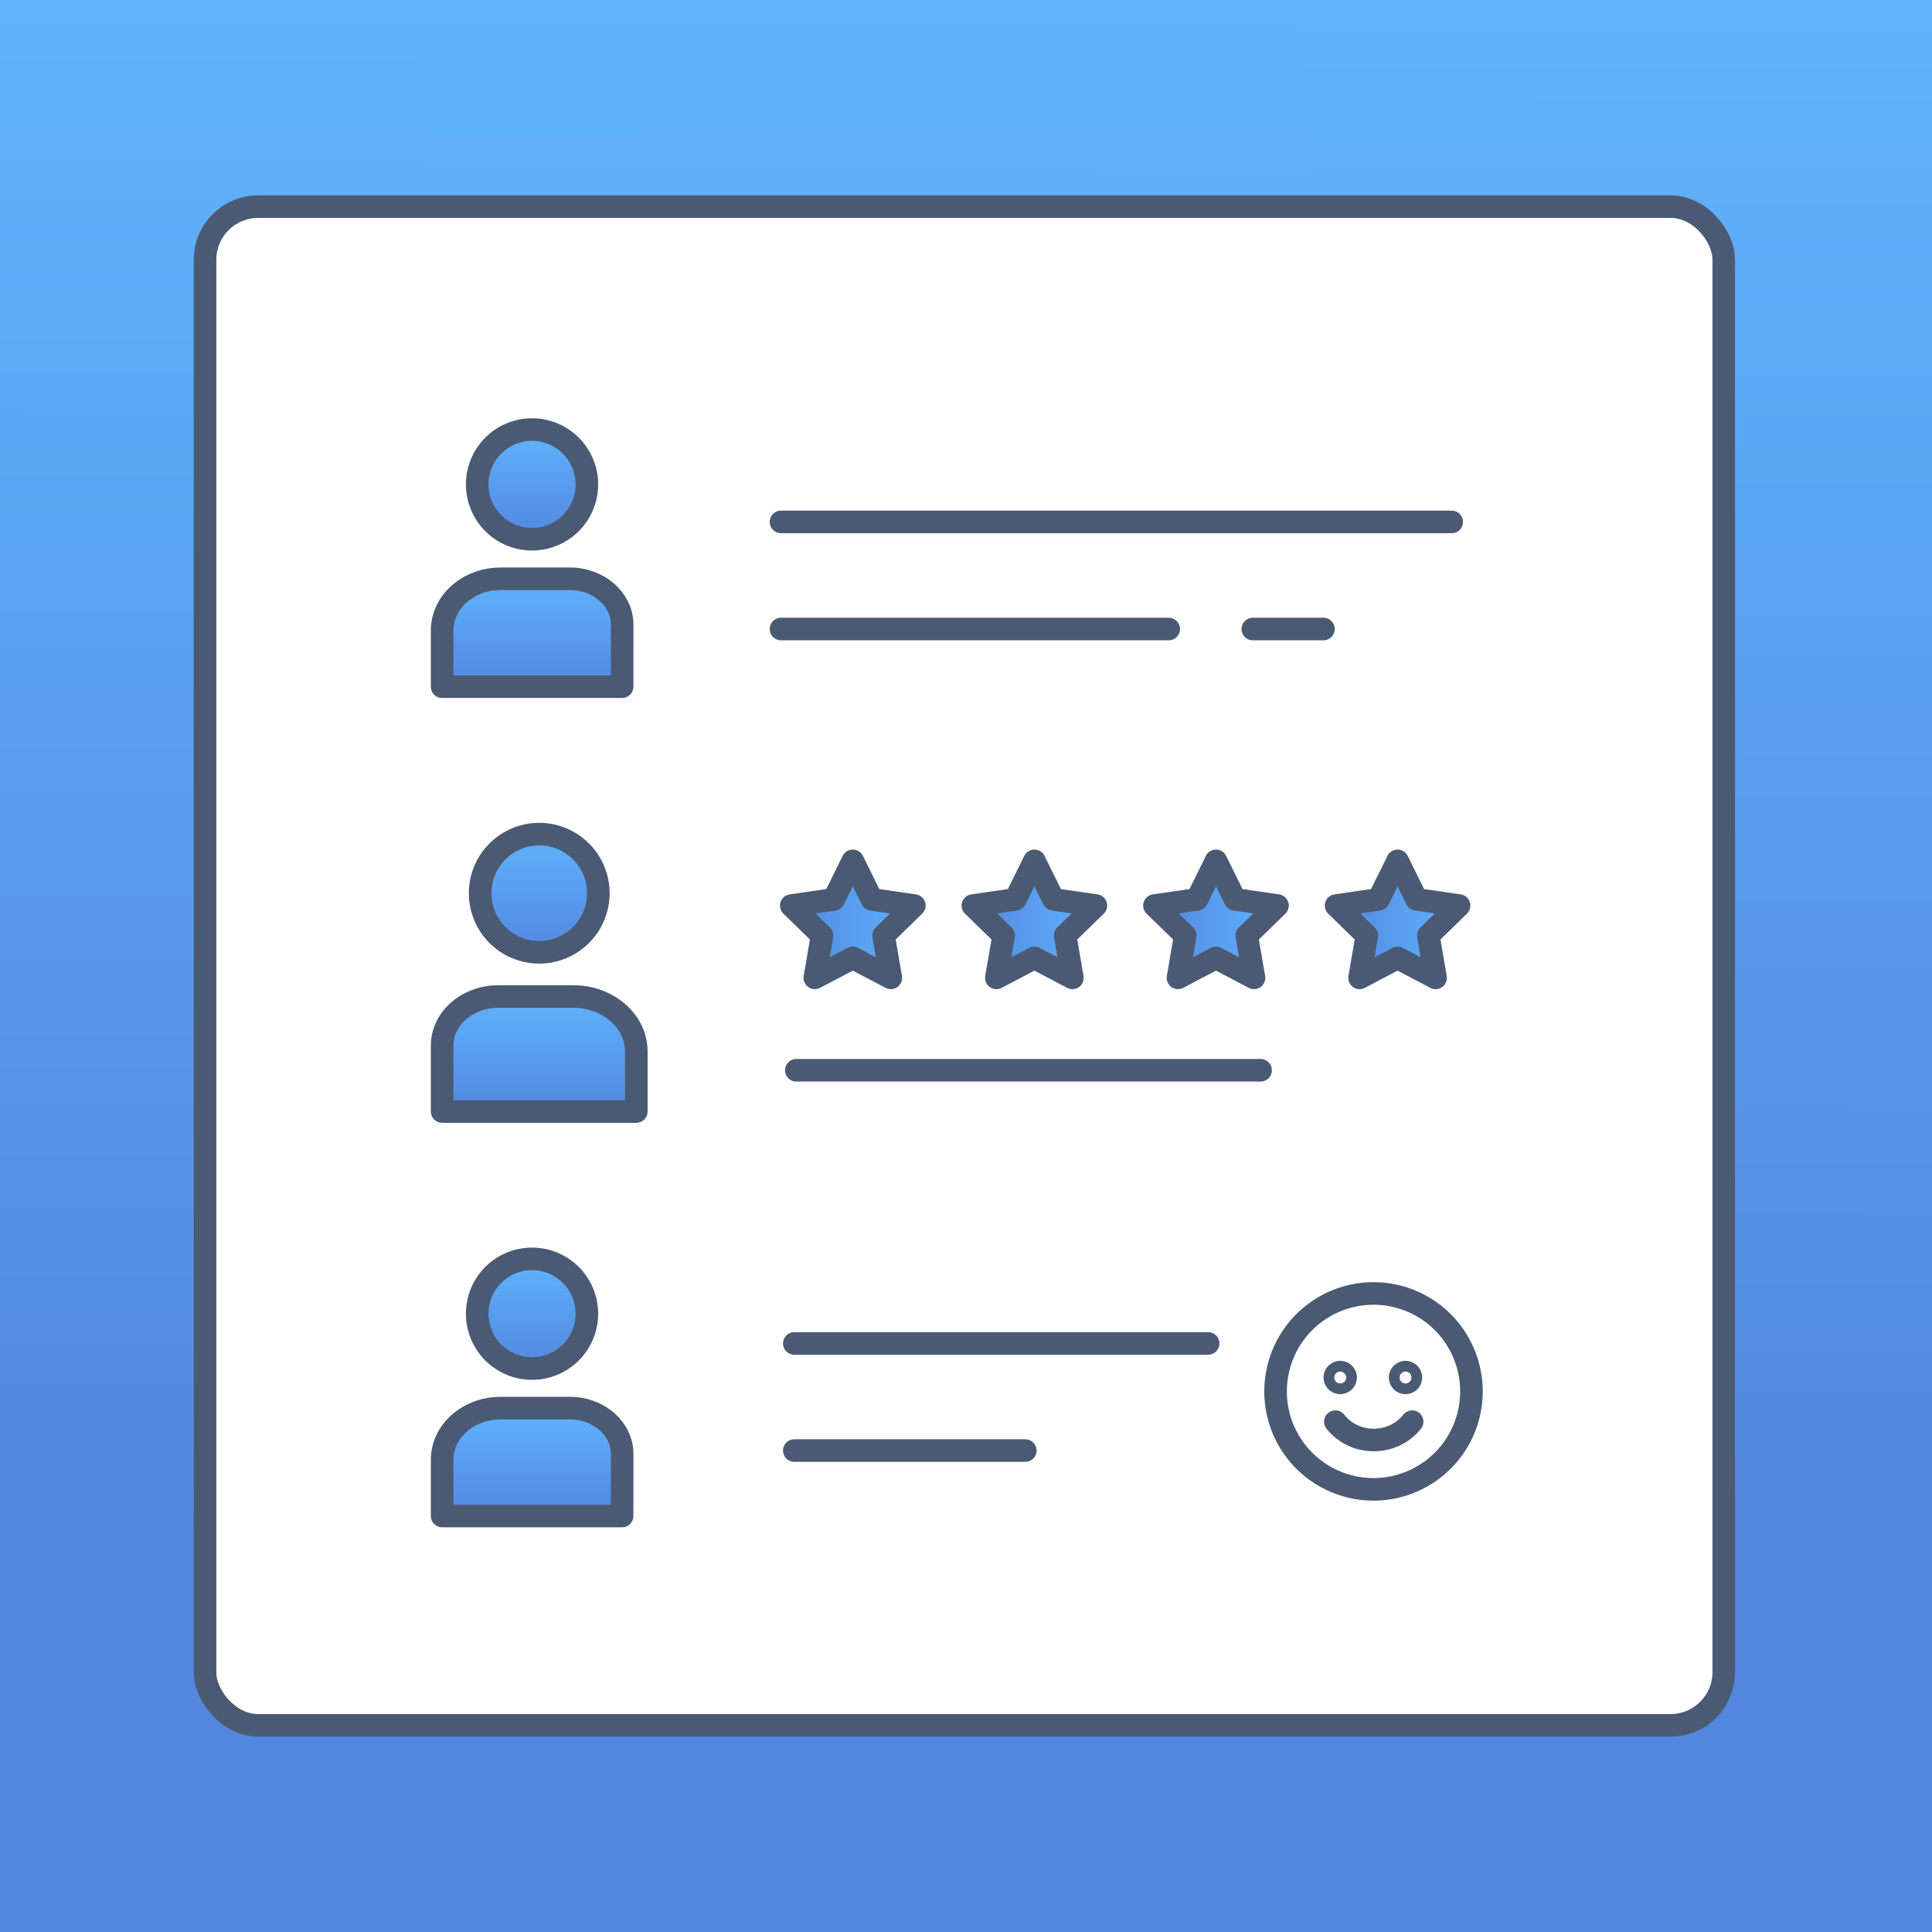 <svg xmlns="http://www.w3.org/2000/svg" xmlns:xlink="http://www.w3.org/1999/xlink" viewBox="0 0 1198 1198"><rect x="0" y="0" width="1198" height="1198" fill="#333333" stroke="none"/><defs><style>.cls-1{fill:url(#linear-gradient);}.cls-2{fill:#fff;}.cls-10,.cls-11,.cls-12,.cls-13,.cls-2,.cls-3,.cls-4,.cls-5,.cls-6,.cls-7,.cls-8,.cls-9{stroke:#4b5a73;stroke-linecap:round;stroke-linejoin:round;stroke-width:14px;}.cls-3{fill:url(#linear-gradient-3);}.cls-4{fill:url(#linear-gradient-4);}.cls-5{fill:none;}.cls-6{fill:url(#linear-gradient-5);}.cls-7{fill:url(#linear-gradient-6);}.cls-8{fill:url(#linear-gradient-7);}.cls-9{fill:url(#linear-gradient-8);}.cls-10{fill:url(#linear-gradient-9);}.cls-11{fill:url(#linear-gradient-10);}.cls-12{fill:url(#linear-gradient-11);}.cls-13{fill:url(#linear-gradient-12);}</style><linearGradient id="linear-gradient" x1="601.08" y1="7.44" x2="596.92" y2="1192.97" gradientUnits="userSpaceOnUse"><stop offset="0" stop-color="#60b3fd"/><stop offset="0.8" stop-color="#5287df"/><stop offset="0.89" stop-color="#5287df"/></linearGradient><linearGradient id="linear-gradient-3" x1="331.95" y1="335.32" x2="331.95" y2="267.4" gradientUnits="userSpaceOnUse"><stop offset="0" stop-color="#5287df"/><stop offset="1" stop-color="#60b3fd"/></linearGradient><linearGradient id="linear-gradient-4" x1="331.96" y1="426.82" x2="331.96" y2="359.93" xlink:href="#linear-gradient-3"/><linearGradient id="linear-gradient-5" x1="331.95" y1="849.56" x2="331.95" y2="781.65" xlink:href="#linear-gradient-3"/><linearGradient id="linear-gradient-6" x1="331.96" y1="941.06" x2="331.96" y2="874.17" xlink:href="#linear-gradient-3"/><linearGradient id="linear-gradient-7" x1="2254.29" y1="591.52" x2="2254.29" y2="518.23" gradientTransform="matrix(-1, 0, 0, 1, 2590.66, 0)" xlink:href="#linear-gradient-3"/><linearGradient id="linear-gradient-8" x1="2254.3" y1="690.23" x2="2254.3" y2="618.94" gradientTransform="matrix(-1, 0, 0, 1, 2590.66, 0)" xlink:href="#linear-gradient-3"/><linearGradient id="linear-gradient-9" x1="490.66" y1="570.08" x2="566.95" y2="570.08" xlink:href="#linear-gradient-3"/><linearGradient id="linear-gradient-10" x1="603.26" y1="570.08" x2="679.55" y2="570.08" xlink:href="#linear-gradient-3"/><linearGradient id="linear-gradient-11" x1="715.86" y1="570.08" x2="792.16" y2="570.08" xlink:href="#linear-gradient-3"/><linearGradient id="linear-gradient-12" x1="828.47" y1="570.08" x2="904.76" y2="570.08" xlink:href="#linear-gradient-3"/></defs><title>Comments</title><g id="Background"><rect class="cls-1" width="1198" height="1198"/></g><g id="Background_copy" data-name="Background copy"><rect class="cls-1" width="1198" height="1198"/></g><g id="Comments"><rect class="cls-2" x="127.13" y="128.13" width="941.73" height="941.73" rx="32.98"/><path class="cls-3" d="M365.91,301.37a34,34,0,1,1-34-34A34,34,0,0,1,365.91,301.37Z" transform="translate(-2 -1)"/><path class="cls-4" d="M387.75,426.82H276.16V391.9c0-17.66,16.24-32,36.27-32h43c17.87,0,32.36,12.77,32.36,28.52Z" transform="translate(-2 -1)"/><line class="cls-5" x1="484.29" y1="323.63" x2="900.17" y2="323.63"/><line class="cls-5" x1="484.29" y1="390.04" x2="724.71" y2="390.04"/><line class="cls-5" x1="776.84" y1="390.04" x2="820.62" y2="390.04"/><path class="cls-6" d="M365.91,815.61a34,34,0,1,1-34-34A34,34,0,0,1,365.91,815.61Z" transform="translate(-2 -1)"/><path class="cls-7" d="M387.75,941.06H276.16V906.14c0-17.66,16.24-32,36.27-32h43c17.87,0,32.36,12.77,32.36,28.52Z" transform="translate(-2 -1)"/><line class="cls-5" x1="492.53" y1="833.04" x2="749.13" y2="833.04"/><line class="cls-5" x1="492.53" y1="899.46" x2="635.77" y2="899.46"/><path class="cls-2" d="M914.42,863.8a60.73,60.73,0,1,1-60.73-60.74A60.72,60.72,0,0,1,914.42,863.8Z" transform="translate(-2 -1)"/><path class="cls-2" d="M836.37,855.17a3.32,3.32,0,1,1-3.32-3.32A3.32,3.32,0,0,1,836.37,855.17Z" transform="translate(-2 -1)"/><path class="cls-2" d="M876.86,855.17a3.32,3.32,0,1,1-3.33-3.32A3.33,3.33,0,0,1,876.86,855.17Z" transform="translate(-2 -1)"/><path class="cls-5" d="M877.66,882.55c-12,15.16-35.64,15.16-47.62,0" transform="translate(-2 -1)"/><path class="cls-8" d="M299.73,554.88a36.64,36.64,0,1,0,36.64-36.65A36.65,36.65,0,0,0,299.73,554.88Z" transform="translate(-2 -1)"/><path class="cls-9" d="M276.16,690.23h120.4V653c0-18.82-17.53-34.08-39.13-34.08H311.08c-19.29,0-34.92,13.61-34.92,30.4Z" transform="translate(-2 -1)"/><line class="cls-5" x1="493.77" y1="663.65" x2="781.67" y2="663.65"/><polygon class="cls-10" points="528.8 533.81 540.59 557.69 566.95 561.52 547.88 580.12 552.38 606.36 528.8 593.97 505.23 606.36 509.73 580.12 490.66 561.52 517.02 557.69 528.8 533.81"/><polygon class="cls-11" points="641.41 533.81 653.2 557.69 679.55 561.52 660.48 580.12 664.98 606.36 641.41 593.97 617.83 606.36 622.33 580.12 603.26 561.52 629.62 557.69 641.41 533.81"/><polygon class="cls-12" points="754.01 533.81 765.8 557.69 792.16 561.52 773.08 580.12 777.59 606.36 754.01 593.97 730.44 606.36 734.94 580.12 715.86 561.52 742.22 557.69 754.01 533.81"/><polygon class="cls-13" points="866.61 533.81 878.4 557.69 904.76 561.52 885.69 580.12 890.19 606.36 866.61 593.97 843.04 606.36 847.54 580.12 828.47 561.52 854.83 557.69 866.61 533.81"/></g></svg>